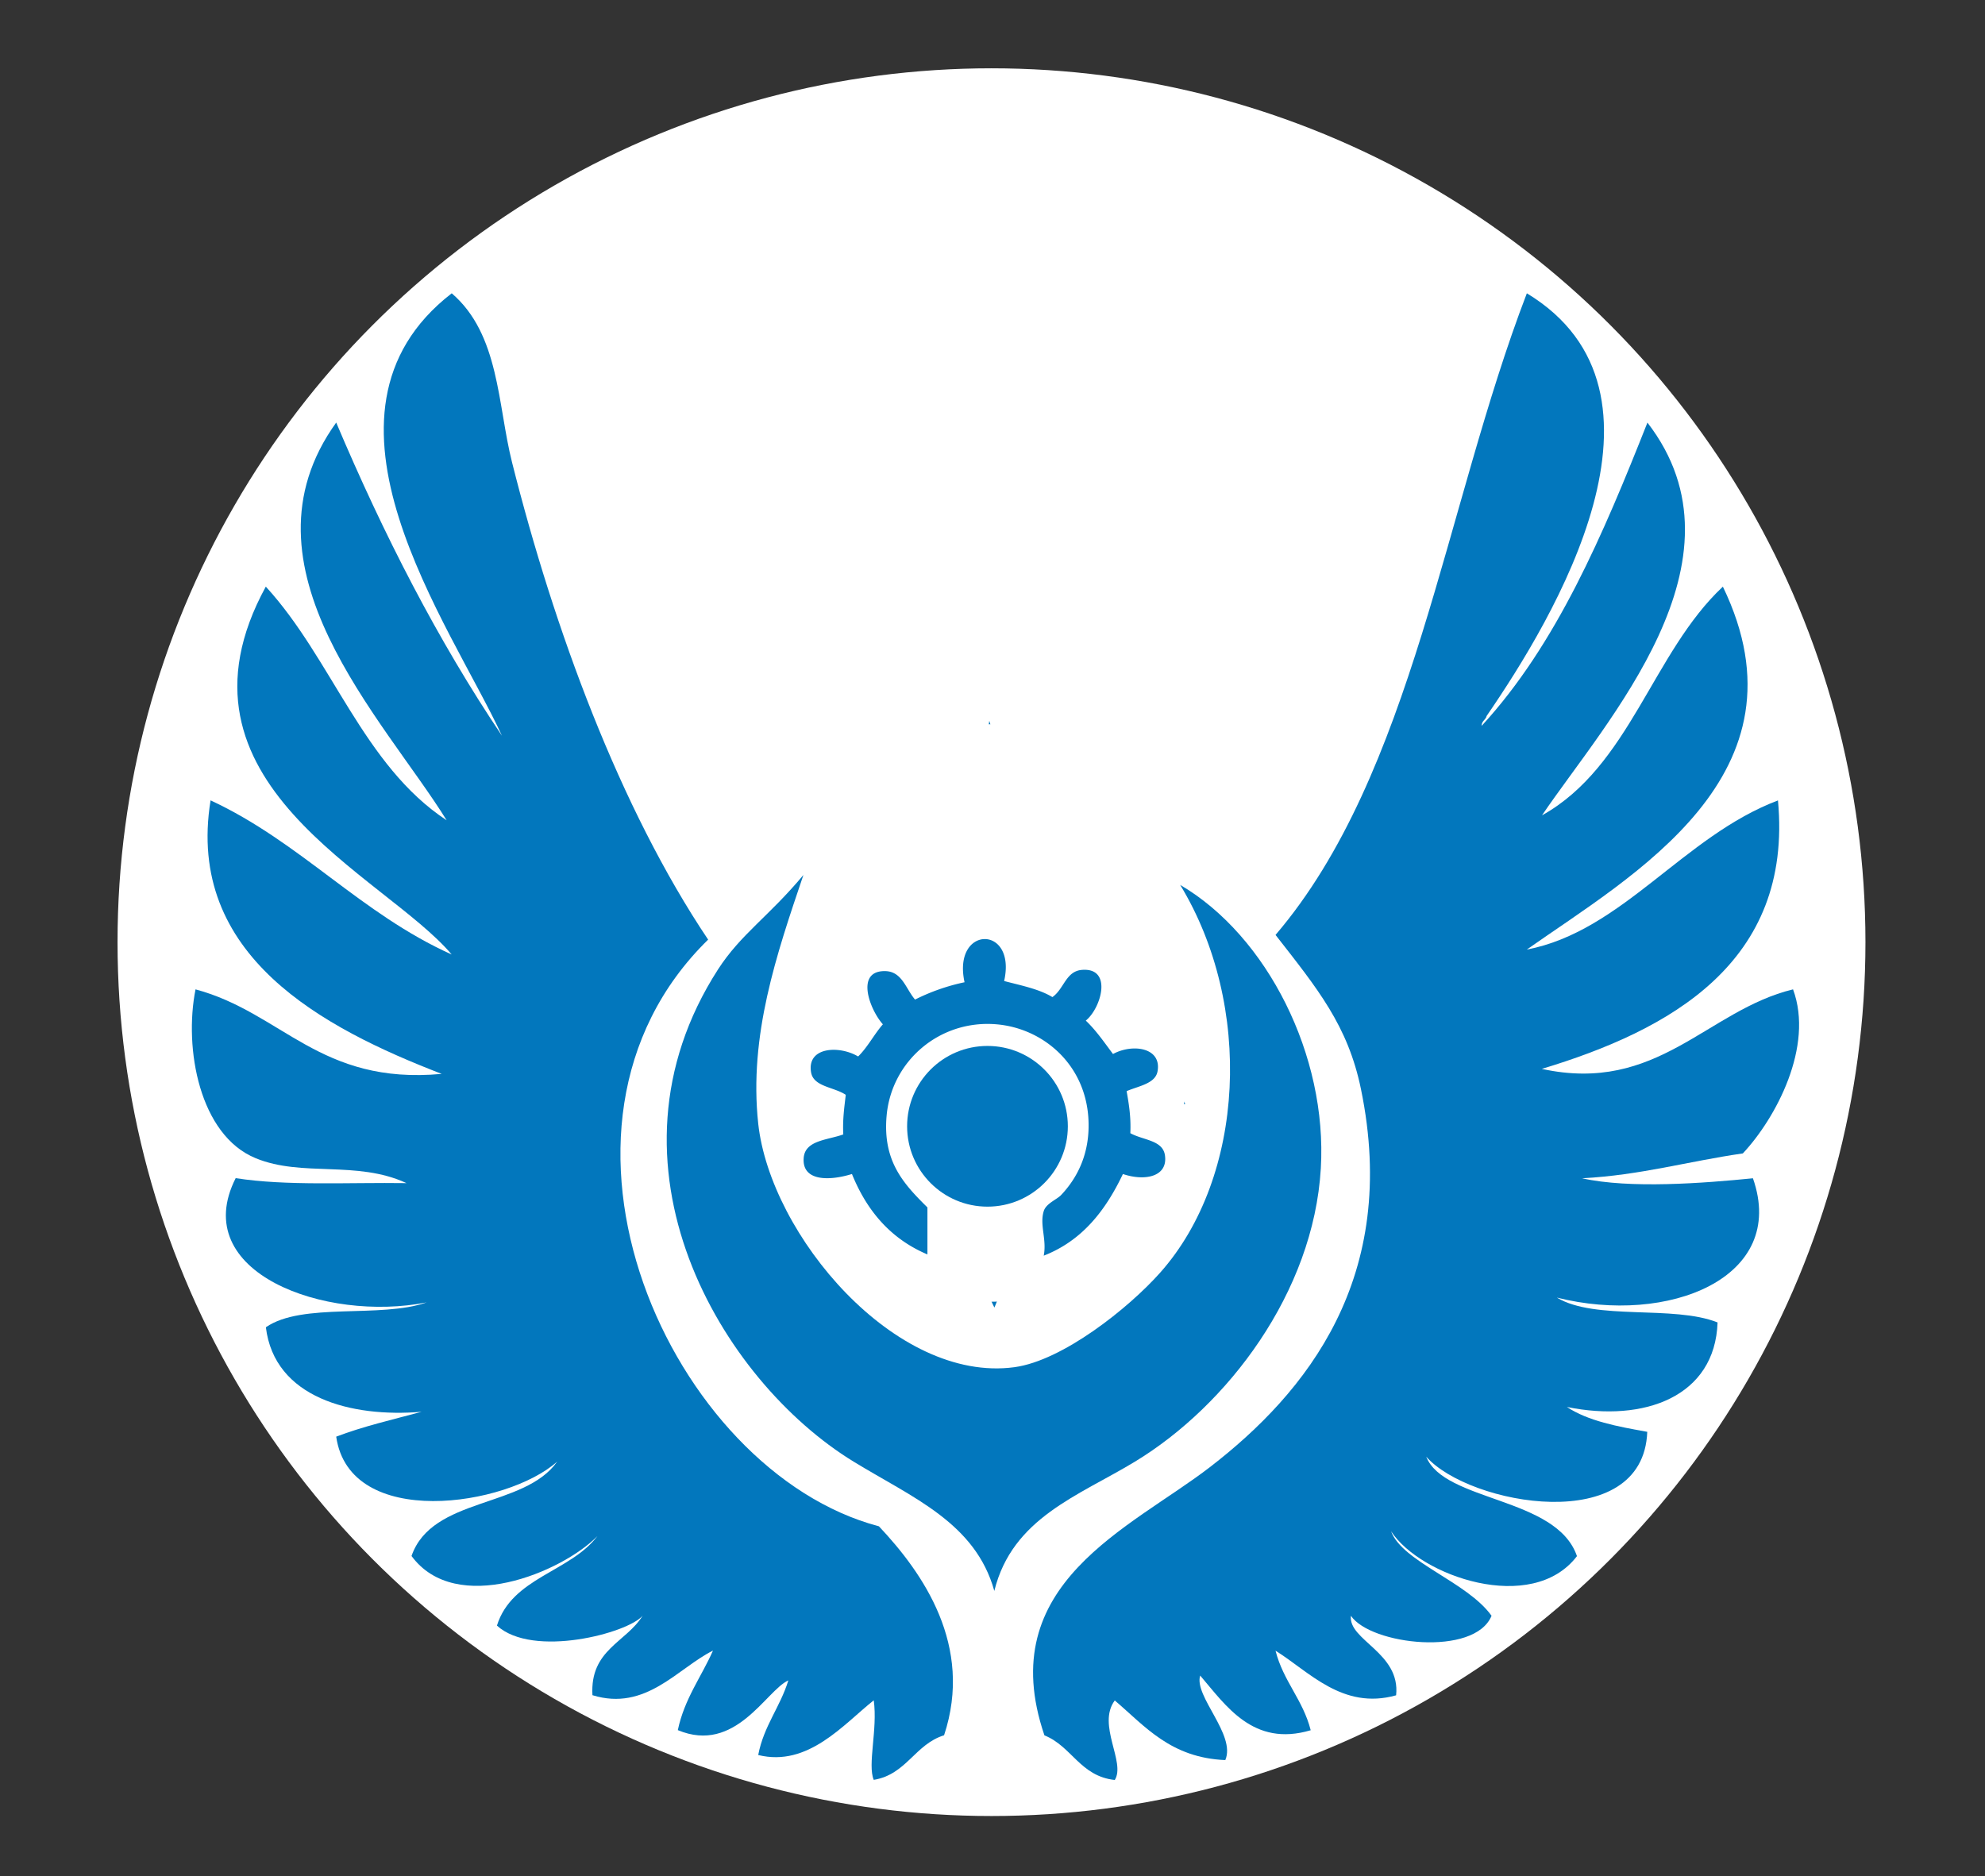 <?xml version="1.0" encoding="UTF-8" standalone="no" ?>
<!DOCTYPE svg PUBLIC "-//W3C//DTD SVG 1.1//EN" "http://www.w3.org/Graphics/SVG/1.1/DTD/svg11.dtd">
<svg xmlns="http://www.w3.org/2000/svg" xmlns:xlink="http://www.w3.org/1999/xlink" version="1.1" viewBox="0 0 494 467" xml:space="preserve">
<rect x="0" y="0" width="494" height="467" fill="#333333" stroke="none"/>
<desc>Created with Fabric.js 1.6.0</desc>
<defs></defs>
<g style="stroke: none; stroke-width: 1; stroke-dasharray: none; stroke-linecap: butt; stroke-linejoin: miter; stroke-miterlimit: 10; fill: #ffffff; fill-rule: nonzero; opacity: 1;" transform="translate(29.25 17) scale(0.87 0.87)" >
	<circle cx="250" cy="250" r="250" style="stroke: none; stroke-width: 1; stroke-dasharray: none; stroke-linecap: butt; stroke-linejoin: miter; stroke-miterlimit: 10; fill: #ffffff; fill-rule: evenodd; opacity: 1;" transform=" "/>
</g>
<g style="stroke: none; stroke-width: 1; stroke-dasharray: none; stroke-linecap: butt; stroke-linejoin: miter; stroke-miterlimit: 10; fill: #0277bd; fill-rule: nonzero; opacity: 1;" transform="translate(47.75 73) scale(0.8 0.74)" >
	<path d="M 248.06 143.81 c 7.84 26.18 11.39 56.93 18.76 83.61 c 10 -3.21 18.45 -8.13 29.69 -10 c -3.93 10.84 -7.79 21.77 -12.49 31.78 c 5.5 10.83 19.84 12.21 25 23.41 c -8.71 2.38 -16.14 6.14 -23.44 10 c 1.92 10.21 2.42 21.94 4.69 31.78 c -10 -1 -17.61 -4.58 -25 -8.37 c -7.83 8.91 -10.85 22.95 -15.62 35.12 c -5.1 -11.27 -8.87 -24 -14.07 -35.12 a 126 126 0 0 0 -25 10 c -2.5 -7.74 1.66 -22.71 3.12 -31.77 c -6.21 -5.62 -14.62 -8.87 -23.44 -11.7 c 5.18 -10.62 17.41 -13.71 25 -21.74 c -4.26 -11.06 -9.2 -21.37 -12.51 -33.44 c 10.95 1.68 18.59 6.87 28.13 10 C 239.32 202.47 244.31 173.79 248.06 143.81 Z" style="stroke: none; stroke-width: 1; stroke-dasharray: none; stroke-linecap: butt; stroke-linejoin: miter; stroke-miterlimit: 10; fill: #0277bd; fill-rule: evenodd; opacity: 1;" transform=" matrix(1 0 0 1 0 0) " stroke-linecap="round" />
	<path d="M 190.24 195.65 c -8.38 26.75 -17 54 -14.06 83.61 c 3.78 37.53 42.63 87.35 79.71 81.94 c 15 -2.19 35.53 -19.88 45.31 -31.77 c 26.56 -32.27 29 -90 6.25 -130.44 c 27.09 17.16 45.82 57.47 43.75 95.32 c -2.27 41.82 -29.08 79.81 -57.82 98.66 c -17.55 11.51 -38.15 18.9 -43.75 43.48 c -5.91 -22.94 -25.43 -31.35 -43.77 -43.48 c -41.23 -27.27 -81.3 -99.84 -42.19 -165.55 C 170.76 215.53 179.47 209.62 190.24 195.65 Z" style="stroke: none; stroke-width: 1; stroke-dasharray: none; stroke-linecap: butt; stroke-linejoin: miter; stroke-miterlimit: 10; fill: #0277bd; fill-rule: evenodd; opacity: 1;" transform=" matrix(1 0 0 1 0 0) " stroke-linecap="round" />
	<path d="M 401.23 145.49 c 23.33 -27.43 37.79 -64.36 51.57 -102 C 486 90 439.84 143.91 420 175.59 c 27.34 -16.47 34.33 -54.69 56.27 -76.92 c 28.31 63.3 -28.39 97.22 -61 122.07 c 29.68 -6.15 48.72 -38.15 78.14 -50.17 c 4.71 54.72 -33.92 77.37 -73.46 90.3 c 36.07 8.49 51.37 -19.73 78.15 -26.75 c 6.56 19.19 -5.34 43.32 -15.62 55.18 c -16.85 2.6 -31.71 7.32 -50 8.36 c 14.83 3.59 38 1.64 53.14 0 c 10.87 33.52 -26.37 49.54 -61 40.13 c 12 7.82 36.27 2.43 50 8.36 c -0.78 24.93 -22.8 33.74 -46.87 28.43 c 6.54 4.7 15.73 6.58 25 8.36 c -1.24 35.32 -55.43 24.72 -68.76 8.36 c 5.58 15.23 40.57 13.45 46.89 33.45 c -14 19.83 -48.8 6.73 -57.82 -8.37 c 3.44 10.27 23.69 17 31.25 28.43 c -5.26 13.81 -37.59 9.83 -43.75 0 c -0.9 8.23 15.49 12.38 14.06 26.75 c -16.68 5.05 -27.15 -8.07 -37.51 -15 c 2.41 10.25 8.54 16.51 10.94 26.75 c -17.92 5.76 -26.44 -8.4 -34.38 -18.39 c -2 6.92 11.21 19.92 7.81 28.43 c -17 -0.79 -24.87 -11.29 -34.38 -20.06 c -5.62 8.22 3.49 20.8 0 26.75 c -10.79 -1.27 -13.36 -11.33 -21.88 -15 c -16.14 -51.11 26.78 -69.62 51.57 -90.3 c 29.87 -24.93 59 -63.68 46.89 -127.09 c -4.07 -21.41 -13.58 -33.84 -26.57 -51.84 C 379.88 161.67 389.61 72.29 415.29 0 c 50.76 33.25 8.43 109.24 -12.5 142.14 C 402.5 143.49 401.21 143.8 401.23 145.49 Z" style="stroke: none; stroke-width: 1; stroke-dasharray: none; stroke-linecap: butt; stroke-linejoin: miter; stroke-miterlimit: 10; fill: #0277bd; fill-rule: evenodd; opacity: 1;" transform=" matrix(1 0 0 1 0 0) " stroke-linecap="round" />
	<path d="M 162.11 456.52 c -11 5.93 -20.87 20.56 -37.5 15 c -0.81 -15.35 10.51 -17.74 15.62 -26.75 c -4.44 5.82 -34.14 14.4 -45.33 3.34 c 4.67 -16.19 22.76 -18 31.26 -30.1 c -11.09 12.22 -44 27 -57.83 6.69 c 6.37 -19.94 35.07 -16 45.33 -31.77 c -15.59 15.15 -64.59 23.1 -68.76 -8.37 c 8.26 -3.42 17.56 -5.74 26.57 -8.36 c -21.86 2 -45.79 -4.7 -48.45 -28.43 c 11.31 -8.51 35.82 -2.91 50 -8.36 c -31.5 6.75 -74.29 -10 -59.39 -41.8 c 15.72 2.69 35.16 1.4 53.14 1.68 c -15.54 -7.76 -32.41 -1.94 -46.89 -8.37 C 2.37 283.2 -2.53 254 1.14 234.12 c 27 7.84 38.64 32.22 76.58 28.43 c -36.81 -15.37 -79.75 -39.7 -71.9 -92 c 28 14.06 46.7 38.11 75 51.84 C 59.89 195.54 -10.4 164.75 23 98.66 c 20.58 24.24 30.28 60.13 56.26 78.59 C 59.62 143 12.59 92 44.9 43.48 C 59.66 81.19 76.49 116.7 96.47 148.83 C 80.5 111.41 32.21 40.67 80.84 0 C 95.72 13.81 95.08 37.48 99.6 56.86 c 13.11 56.27 33.51 116.23 61 160.53 c -60 63.47 -11.44 178.9 53.13 197.33 C 227.46 430.45 243.21 454.88 234 485 c -9.11 3.07 -11.66 13.16 -21.88 15 c -2 -5.11 1.26 -17 0 -26.75 c -9.35 8 -20.41 22.54 -35.94 18.39 c 1.74 -9.84 6.83 -16.1 9.37 -25.09 c -6.94 3.37 -16.42 24.85 -34.38 16.72 C 153.24 472.68 158.46 465.44 162.11 456.52 Z" style="stroke: none; stroke-width: 1; stroke-dasharray: none; stroke-linecap: butt; stroke-linejoin: miter; stroke-miterlimit: 10; fill: #0277bd; fill-rule: evenodd; opacity: 1;" transform=" matrix(1 0 0 1 0 0) " stroke-linecap="round" />
</g>
<g style="stroke: none; stroke-width: 1; stroke-dasharray: none; stroke-linecap: butt; stroke-linejoin: miter; stroke-miterlimit: 10; fill: #ffffff; fill-rule: nonzero; opacity: 1;" transform="translate(196.5 189) scale(0.2 0.27)" >
	<circle cx="250" cy="250" r="250" style="stroke: none; stroke-width: 1; stroke-dasharray: none; stroke-linecap: butt; stroke-linejoin: miter; stroke-miterlimit: 10; fill: #ffffff; fill-rule: evenodd; opacity: 1;" transform=" "/>
</g>
<g style="stroke: none; stroke-width: 1; stroke-dasharray: none; stroke-linecap: butt; stroke-linejoin: miter; stroke-miterlimit: 10; fill: #ffffff; fill-rule: nonzero; opacity: 1;" transform="translate(234.25 180.25) scale(0.05 0.03)" >
	<circle cx="250" cy="250" r="250" style="stroke: none; stroke-width: 1; stroke-dasharray: none; stroke-linecap: butt; stroke-linejoin: miter; stroke-miterlimit: 10; fill: #ffffff; fill-rule: evenodd; opacity: 1;" transform=" "/>
</g>
<g style="stroke: none; stroke-width: 1; stroke-dasharray: none; stroke-linecap: butt; stroke-linejoin: miter; stroke-miterlimit: 10; fill: #0277bd; fill-rule: nonzero; opacity: 1;" transform="translate(199.99 233.73) scale(0.18 0.18)" >
	<path d="M 277.26 89.12 c 23.46 6.19 48.27 11 66.72 22.23 C 360.31 99.9 362.44 75.43 385 73.71 c 42.66 -3.24 26.42 53 5.14 70.15 c 14.35 13.59 25.61 30.27 37.64 46.19 c 26.76 -14.62 67.53 -9.17 61.58 23.95 c -3.06 17.07 -26 20.21 -42.76 27.38 c 3.17 17.93 6.17 36 5.13 58.15 c 17.88 9.91 45 9.42 47.9 30.81 c 4.1 29.71 -28.15 35.8 -58.16 25.66 C 417.58 406.2 385.35 448.11 332 468.89 c 4.44 -22.57 -5.93 -42.31 0 -61.58 c 3.29 -10.69 17.9 -15.86 24 -22.24 c 21.82 -23 41.15 -57.92 37.63 -107.78 C 388.34 202.88 330.22 154.49 267 149 c -78.64 -6.84 -145.62 50.56 -152.25 126.59 C 109.29 338 137.59 369 171.19 402.17 v 65 c -50.51 -21.36 -83.66 -60 -104.35 -111.2 C 35.77 365.64 -2.42 366.35 0.12 333.74 c 1.91 -24.48 32.63 -24.55 54.75 -32.5 c -1.09 -20.49 1.43 -37.35 3.42 -54.75 c -16.12 -10.88 -44.36 -11.05 -47.9 -30.79 C 4 179.87 49.53 178 75.39 193.46 c 13.27 -13 22 -30.49 34.21 -44.48 c -18 -20 -38.89 -74.52 3.42 -73.55 c 23.17 0.52 28.35 24.58 41.06 39.34 a 282.12 282.12 0 0 1 68.43 -23.95 C 205.36 12 294.87 11 277.26 89.12 Z" style="stroke: none; stroke-width: 1; stroke-dasharray: none; stroke-linecap: butt; stroke-linejoin: miter; stroke-miterlimit: 10; fill: #0277bd; fill-rule: evenodd; opacity: 1;" transform=" matrix(1 0 0 1 0 -31.11) " stroke-linecap="round" />
</g>
<g style="stroke: none; stroke-width: 1; stroke-dasharray: none; stroke-linecap: butt; stroke-linejoin: miter; stroke-miterlimit: 10; fill: #0277bd; fill-rule: nonzero; opacity: 1;" transform="translate(225.75 260.33) scale(0.08 0.08)" >
	<circle cx="250" cy="250" r="250" style="stroke: none; stroke-width: 1; stroke-dasharray: none; stroke-linecap: butt; stroke-linejoin: miter; stroke-miterlimit: 10; fill: #0277bd; fill-rule: evenodd; opacity: 1;" transform=" "/>
</g>
</svg>